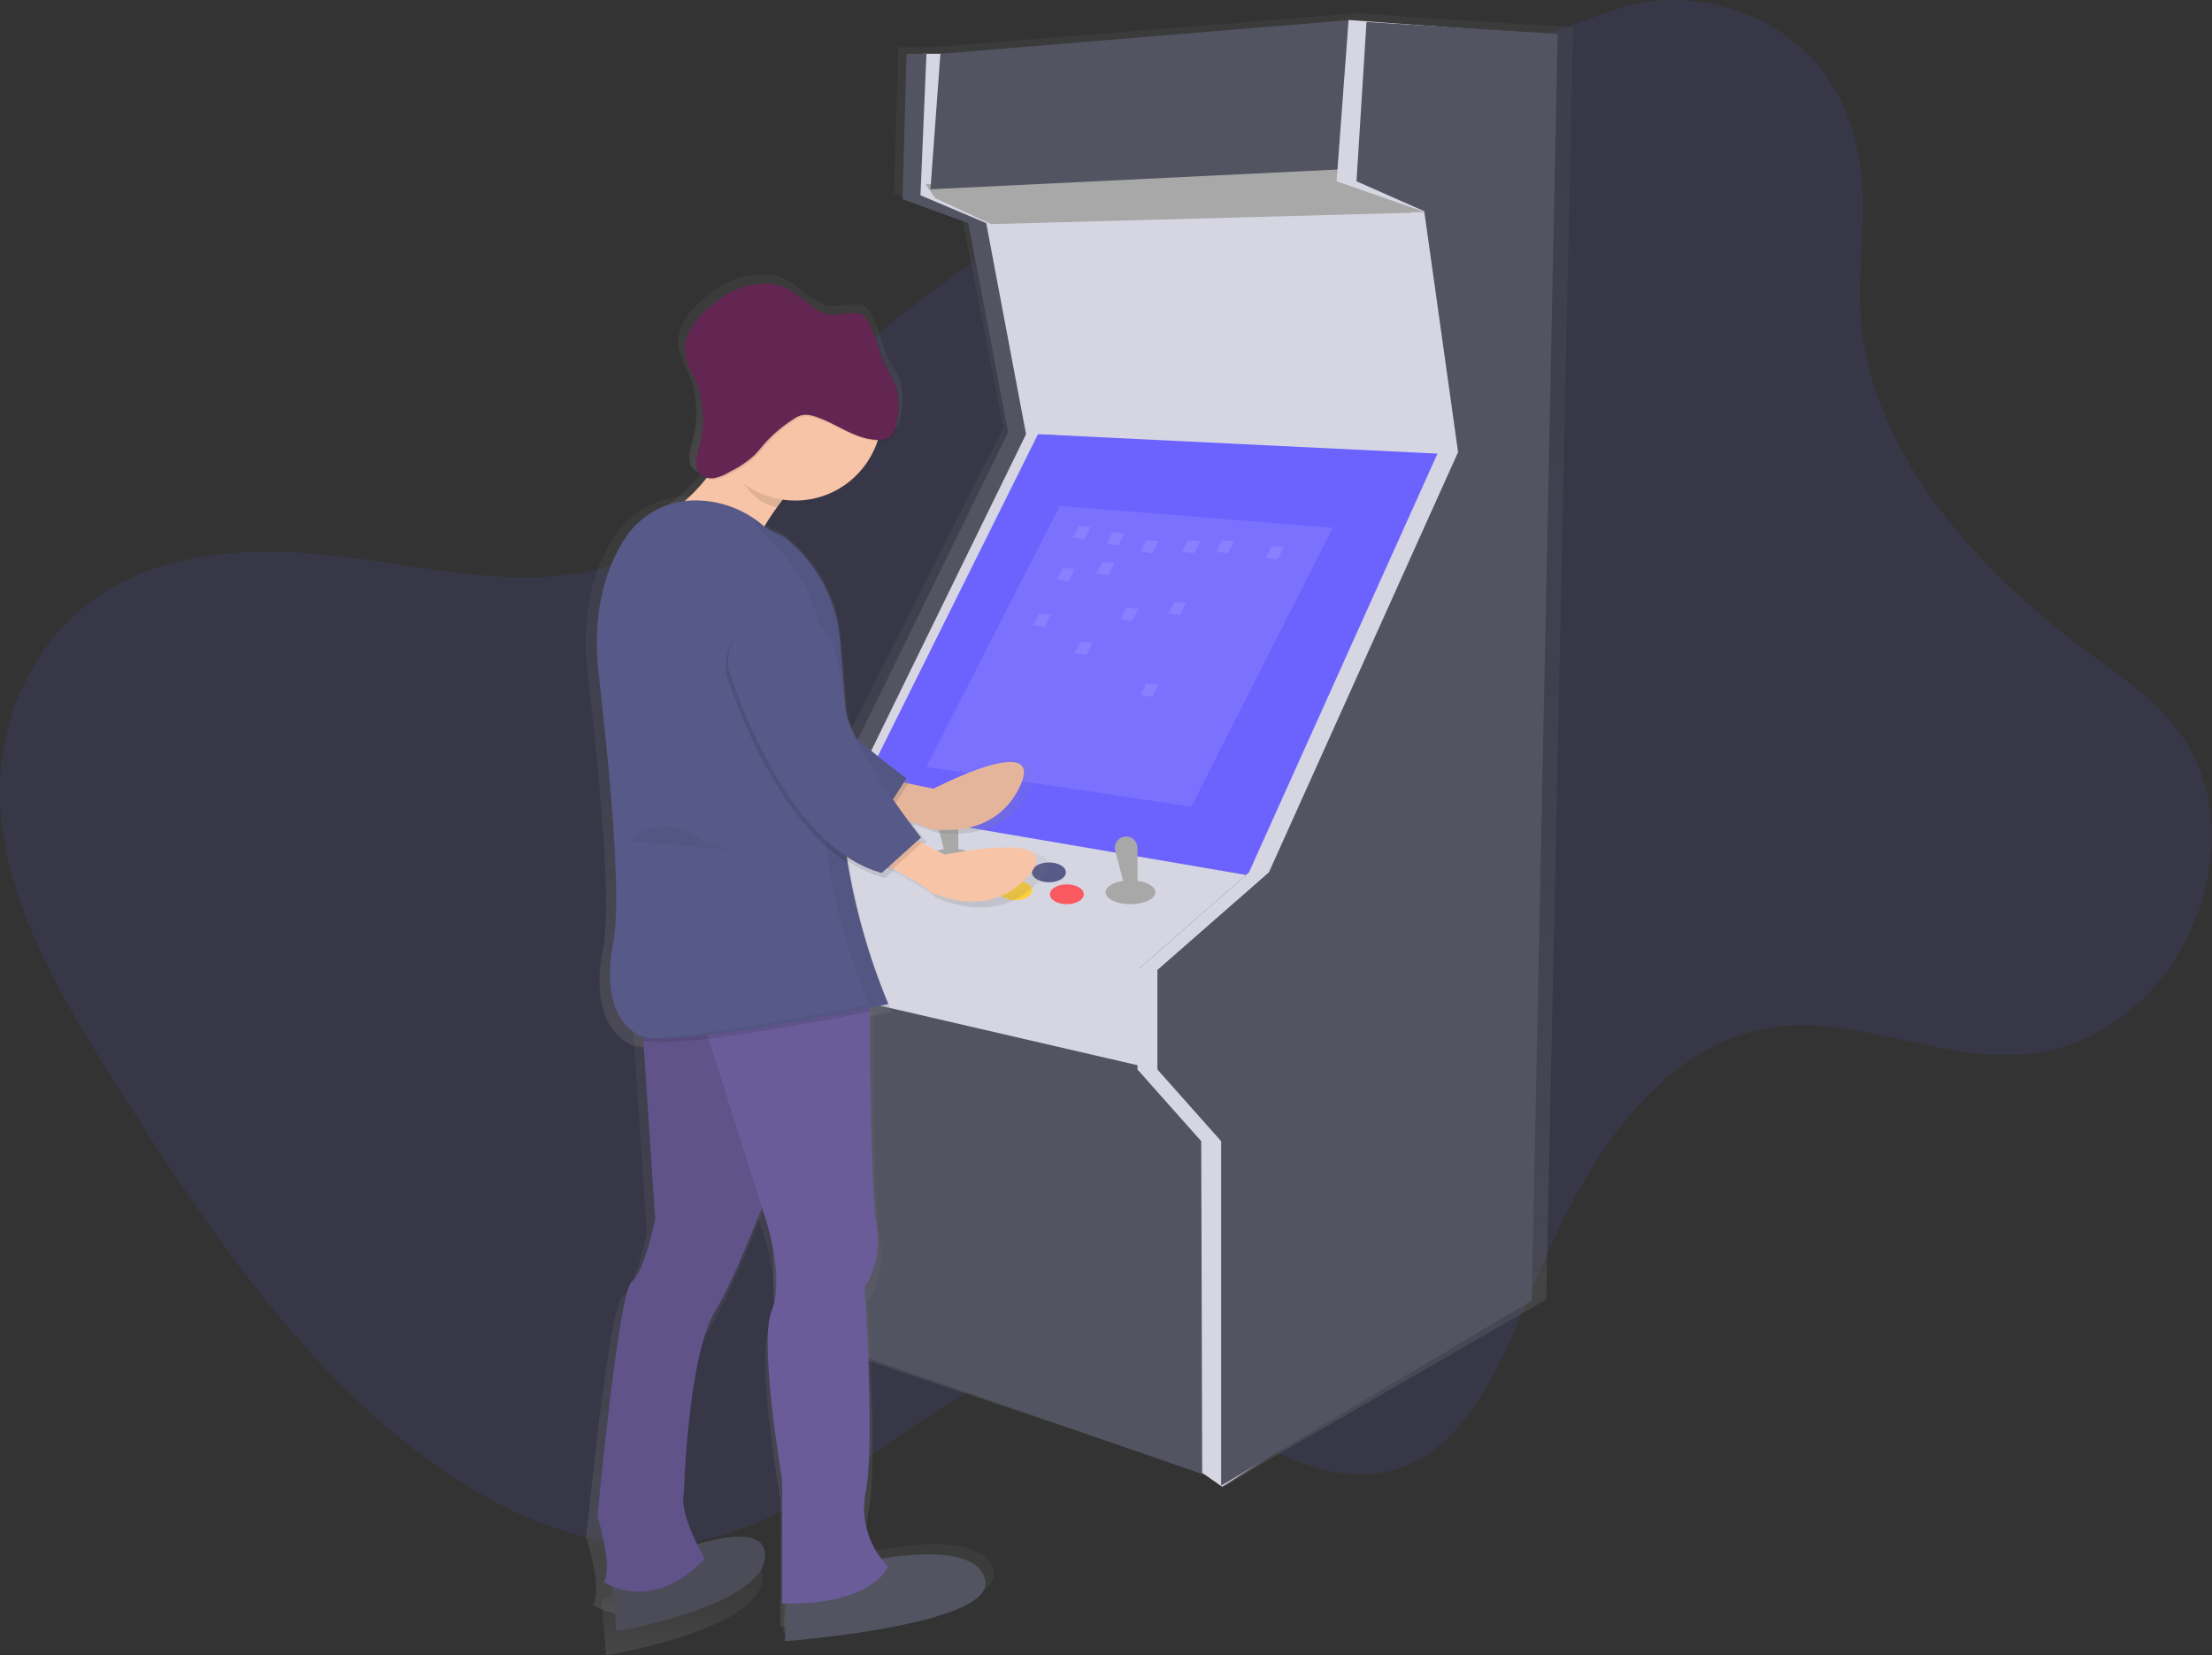 <svg id="Layer_1" data-name="Layer 1" xmlns="http://www.w3.org/2000/svg" xmlns:xlink="http://www.w3.org/1999/xlink" viewBox="0 0 343.19 256.77"><rect x="0" y="0" width="343.19" height="256.77" fill="#333333" stroke="none"/><defs><style>.cls-1,.cls-6{fill:#6c63ff;}.cls-1,.cls-36,.cls-7{opacity:0.1;}.cls-1,.cls-33,.cls-35,.cls-36,.cls-37{isolation:isolate;}.cls-2{fill:url(#linear-gradient);}.cls-3{fill:#535461;}.cls-4{fill:#d6d6e3;}.cls-5{fill:#a8a8a8;}.cls-8{fill:#fff;}.cls-9{fill:#575988;}.cls-10{fill:#fa595f;}.cls-11{fill:#ffd037;}.cls-12{fill:url(#linear-gradient-2);}.cls-13,.cls-35{opacity:0.08;}.cls-14{fill:url(#linear-gradient-4);}.cls-15{fill:url(#linear-gradient-5);}.cls-16,.cls-33,.cls-37{opacity:0.05;}.cls-17{fill:url(#linear-gradient-7);}.cls-18{fill:url(#linear-gradient-9);}.cls-19{fill:url(#linear-gradient-10);}.cls-20{fill:url(#linear-gradient-12);}.cls-21{fill:url(#linear-gradient-13);}.cls-22{fill:url(#linear-gradient-14);}.cls-23{fill:url(#linear-gradient-15);}.cls-24{fill:url(#linear-gradient-16);}.cls-25{fill:url(#linear-gradient-17);}.cls-26{fill:url(#linear-gradient-18);}.cls-27{fill:url(#linear-gradient-19);}.cls-28{fill:url(#linear-gradient-20);}.cls-29{fill:url(#linear-gradient-21);}.cls-30{fill:url(#linear-gradient-22);}.cls-31{fill:url(#linear-gradient-23);}.cls-32{fill:url(#linear-gradient-24);}.cls-33{fill:url(#linear-gradient-25);}.cls-34{fill:#f7c4a7;}.cls-38{fill:#6a5c99;}.cls-39{fill:#632652;}</style><linearGradient id="linear-gradient" x1="253.15" y1="19.57" x2="253.15" y2="248.15" gradientTransform="matrix(1, 0, 0, -1, -44.49, 270.17)" gradientUnits="userSpaceOnUse"><stop offset="0" stop-color="gray" stop-opacity="0.25"/><stop offset="0.54" stop-color="gray" stop-opacity="0.12"/><stop offset="1" stop-color="gray" stop-opacity="0.1"/></linearGradient><linearGradient id="linear-gradient-2" x1="224.55" y1="120.83" x2="224.55" y2="131.63" xlink:href="#linear-gradient"/><linearGradient id="linear-gradient-4" x1="215.12" y1="123.05" x2="215.12" y2="128.79" xlink:href="#linear-gradient"/><linearGradient id="linear-gradient-5" x1="198.84" y1="121.91" x2="198.84" y2="158.42" xlink:href="#linear-gradient"/><linearGradient id="linear-gradient-7" x1="182.47" y1="-6.6" x2="182.47" y2="8.47" xlink:href="#linear-gradient"/><linearGradient id="linear-gradient-9" x1="214.54" y1="-3.16" x2="214.54" y2="10.65" xlink:href="#linear-gradient"/><linearGradient id="linear-gradient-10" x1="183.32" y1="-0.29" x2="183.32" y2="101.9" xlink:href="#linear-gradient"/><linearGradient id="linear-gradient-12" x1="199.13" y1="-2.15" x2="199.13" y2="95.44" xlink:href="#linear-gradient"/><linearGradient id="linear-gradient-13" x1="190.54" y1="164.83" x2="190.54" y2="186.93" xlink:href="#linear-gradient"/><linearGradient id="linear-gradient-14" x1="193.37" y1="87.06" x2="193.37" y2="101.9" xlink:href="#linear-gradient"/><linearGradient id="linear-gradient-15" x1="191.3" y1="87.68" x2="191.3" y2="173.17" xlink:href="#linear-gradient"/><linearGradient id="linear-gradient-16" x1="198.49" y1="115.58" x2="198.49" y2="155.22" xlink:href="#linear-gradient"/><linearGradient id="linear-gradient-17" x1="196.84" y1="172.06" x2="196.84" y2="185.67" xlink:href="#linear-gradient"/><linearGradient id="linear-gradient-18" x1="155.39" y1="205" x2="155.39" y2="232.51" gradientTransform="matrix(1, 0, 0, -1, -32.18, 282)" xlink:href="#linear-gradient"/><linearGradient id="linear-gradient-19" x1="199.52" y1="176.5" x2="199.52" y2="207.4" xlink:href="#linear-gradient"/><linearGradient id="linear-gradient-20" x1="199.3" y1="176.71" x2="199.3" y2="207.61" xlink:href="#linear-gradient"/><linearGradient id="linear-gradient-21" x1="195.73" y1="87.69" x2="195.73" y2="170.14" xlink:href="#linear-gradient"/><linearGradient id="linear-gradient-22" x1="226.19" y1="109.42" x2="226.19" y2="120.02" xlink:href="#linear-gradient"/><linearGradient id="linear-gradient-23" x1="216.83" y1="114.66" x2="216.83" y2="120.02" xlink:href="#linear-gradient"/><linearGradient id="linear-gradient-24" x1="204.68" y1="113.98" x2="204.68" y2="155.85" xlink:href="#linear-gradient"/><linearGradient id="linear-gradient-25" x1="184.61" y1="117" x2="184.61" y2="121.38" xlink:href="#linear-gradient"/></defs><title>what-3</title><path class="cls-1" d="M321,70.61c2.25,21.44,19.77,39.4,36.32,51.45,5.53,4,11.51,8.19,15,14.83,4.27,8.09,3.52,17.64.78,24.89-5,13.21-16.12,21.62-29,21.88-11.13.23-23-5.21-34.09-4.59-18.51,1-30.68,18.59-38.55,37.19-5.56,13.16-10.95,28.54-23.32,31.82-8.71,2.31-19-2.23-27.75-9.13-4.21-3.34-8.36-7.32-13-8.78a17.72,17.72,0,0,0-8-.38c-23.64,3.42-39.25,28.1-63.3,29.84-16.25,1.19-34-8.62-48.63-22.55S61,205.33,49.73,187.46c-8-12.69-16.19-26.61-17.4-41.06-1.3-15.29,5.87-28.13,16-34.5s22.86-7.1,35.44-5.73c15.74,1.71,32.54,6.45,46.14.37C139.16,102.4,145.83,93.66,153,86c12.05-12.73,26.07-22.67,40.14-32.35,13.47-9.27,27.18-18.43,42.63-23.48,10.95-3.59,22.58-2.38,33.83-4.46C277,24.4,283.07,20.19,290.77,20c9.49-.24,21.2,3.84,27.15,15.88C323.59,47.32,319.84,59.23,321,70.61Z" transform="translate(-32.18 -20)"/><path class="cls-2" d="M276.23,24.2l-21.1-1.28-12.21-.87v0h-.32v0L177,27.3h-5.45L170.87,50l10.57,3.72,6.4,32.59L158.71,144,141.1,157.34v12.72l10.57,10.25.64,46.86,3.2.62v-.5l1.61.31v.19l62.53,21,2.63,1.78,5.5-3.43,44.3-25.59ZM209,169.79h0l17.14-14.52h0Zm-59.41,6,4.63,4.5v.28Z" transform="translate(-32.18 -20)"/><polygon class="cls-3" points="125.83 161.26 188.22 177.01 178.96 166.51 173.7 160.02 119.03 149.21 116.56 151.37 125.83 161.26"/><polygon class="cls-4" points="116.56 151.37 178.03 165.58 178.34 150.76 160.73 143.96 125.52 138.09 115.32 138.09 116.56 151.37"/><polygon class="cls-4" points="161.04 67.35 223.75 71.37 223.75 59.63 219.42 33.37 217.26 31.52 154.55 33.37 161.04 67.35"/><polygon class="cls-4" points="146.21 8.35 143.12 8.35 142.5 30.9 152.7 34.61 158.88 67.04 130.77 124.5 113.78 137.78 113.78 150.45 123.97 160.64 124.59 207.28 127.68 207.9 127.06 161.57 116.87 150.76 116.56 137.78 132.93 124.81 161.66 67.35 155.48 34.61 145.29 30.29 146.21 8.35 146.21 8.35"/><polygon class="cls-3" points="143.74 8.35 140.65 8.35 140.03 30.9 150.23 34.61 156.41 67.04 128.3 124.5 111.31 137.78 111.31 150.45 121.5 160.64 122.12 207.28 125.21 207.9 124.59 161.57 114.4 150.76 114.09 137.78 131.08 124.81 159.19 67.35 153.01 34.61 142.81 30.29 143.74 8.35 143.74 8.35"/><polygon class="cls-5" points="143.59 28.59 145.13 30.75 153.78 34.76 222.36 32.91 215.72 30.9 208.61 27.81 209.54 25.34 143.59 28.59"/><polygon class="cls-6" points="132 125.73 194.71 135.93 207.37 109.05 224.67 70.44 161.04 67.35 132 125.73"/><g class="cls-7"><polygon class="cls-8" points="164.44 78.47 206.76 81.87 184.82 125.12 143.74 118.94 164.44 78.47"/></g><g class="cls-7"><polygon class="cls-8" points="167.36 81.61 169.22 81.77 168.26 83.67 166.44 83.4 167.36 81.61"/></g><g class="cls-7"><polygon class="cls-8" points="167.66 99.53 169.53 99.68 168.57 101.59 166.75 101.32 167.66 99.53"/></g><g class="cls-7"><polygon class="cls-8" points="177.86 83.78 179.73 83.93 178.76 85.83 176.95 85.56 177.86 83.78"/></g><g class="cls-7"><polygon class="cls-8" points="197.32 84.7 199.19 84.86 198.22 86.76 196.41 86.49 197.32 84.7"/></g><g class="cls-7"><polygon class="cls-8" points="171.06 87.17 172.93 87.33 171.97 89.23 170.15 88.96 171.06 87.17"/></g><g class="cls-7"><polygon class="cls-8" points="177.86 106.02 179.73 106.17 178.76 108.08 176.95 107.8 177.86 106.02"/></g><g class="cls-7"><polygon class="cls-8" points="161.18 95.21 163.05 95.36 162.08 97.26 160.27 96.99 161.18 95.21"/></g><g class="cls-7"><polygon class="cls-8" points="189.6 83.78 191.47 83.93 190.5 85.83 188.69 85.56 189.6 83.78"/></g><g class="cls-7"><polygon class="cls-8" points="174.77 94.28 176.64 94.43 175.67 96.34 173.86 96.06 174.77 94.28"/></g><g class="cls-7"><polygon class="cls-8" points="172.61 82.54 174.48 82.69 173.51 84.6 171.7 84.33 172.61 82.54"/></g><g class="cls-7"><polygon class="cls-8" points="182.18 93.35 184.05 93.5 183.09 95.41 181.27 95.14 182.18 93.35"/></g><g class="cls-7"><polygon class="cls-8" points="184.35 83.78 186.22 83.93 185.25 85.83 183.44 85.56 184.35 83.78"/></g><g class="cls-7"><polygon class="cls-8" points="164.88 88.1 166.75 88.25 165.79 90.16 163.97 89.89 164.88 88.1"/></g><polygon class="cls-4" points="115.32 138.09 176.48 150.45 193.33 135.71 132.16 125.27 115.32 138.09"/><polygon class="cls-3" points="126.75 159.71 126.75 207.9 187.3 228.91 188.22 178.87 185.75 174.21 174.63 171.45 126.75 159.71"/><ellipse class="cls-9" cx="134.63" cy="129.75" rx="2.63" ry="1.54"/><ellipse class="cls-10" cx="136.79" cy="133.15" rx="2.63" ry="1.54"/><ellipse class="cls-11" cx="129.38" cy="132.22" rx="2.63" ry="1.54"/><ellipse class="cls-9" cx="162.74" cy="135.31" rx="2.63" ry="1.54"/><ellipse class="cls-11" cx="157.49" cy="138.09" rx="2.63" ry="1.54"/><ellipse class="cls-5" cx="147.6" cy="133.46" rx="3.86" ry="1.85"/><ellipse class="cls-10" cx="165.52" cy="138.71" rx="2.63" ry="1.54"/><path class="cls-5" d="M180.86,153.15H179l-1.6-6.15a1.76,1.76,0,0,1,1.26-2.14,2.12,2.12,0,0,1,.44-.05h0a1.75,1.75,0,0,1,1.75,1.75Z" transform="translate(-32.18 -20)"/><ellipse class="cls-5" cx="175.4" cy="138.4" rx="3.86" ry="1.85"/><path class="cls-5" d="M208.66,158.09h-1.85l-1.6-6.15a1.75,1.75,0,0,1,1.26-2.13,1.61,1.61,0,0,1,.44-.06h0a1.75,1.75,0,0,1,1.75,1.75Z" transform="translate(-32.18 -20)"/><polygon class="cls-3" points="145.9 8.35 209.54 3.1 207.99 26.27 144.36 29.36 145.9 8.35"/><polygon class="cls-4" points="209.23 3.1 238.57 5.26 234.56 201.72 189.61 230.61 186.52 228.44 186.37 177.01 176.48 165.89 176.48 150.45 193.78 135.31 223.13 70.13 218.96 32.91 221.12 32.91 207.37 28.12 209.23 3.1"/><polygon class="cls-3" points="212.01 3.41 241.66 5.26 237.65 201.72 189.46 230.45 189.46 177.01 179.57 165.89 179.57 150.45 196.87 135.31 226.22 70.13 220.97 32.76 210.46 28.12 212.01 3.41"/><path class="cls-12" d="M192,142.43c-4.32,9-15,6.63-15,6.63-.55-.5-4-1.36-6.6-1.95-1.67-.38-3-.64-3-.64l3.65-5.1,2.74.57,4.09.84S196.35,133.47,192,142.43Z" transform="translate(-32.18 -20)"/><g class="cls-13"><path class="cls-12" d="M192,142.43c-4.32,9-15,6.63-15,6.63-.55-.5-4-1.36-6.6-1.95-1.67-.38-3-.64-3-.64l3.65-5.1,2.74.57,4.09.84S196.35,133.47,192,142.43Z" transform="translate(-32.18 -20)"/></g><g class="cls-7"><path class="cls-14" d="M173.84,141.94l-3.4,5.18c-1.68-.38-3-.65-3-.65l3.66-5.09Z" transform="translate(-32.18 -20)"/></g><path class="cls-15" d="M135.85,123.42s15.93,24.89,33,24.84l4.64-7.11s-15.61-11.15-17.69-17a55.59,55.59,0,0,0-4-8c-5.18-8.9-19.16-3.08-16.09,6.7C135.72,123.05,135.79,123.23,135.85,123.42Z" transform="translate(-32.18 -20)"/><g class="cls-16"><path class="cls-15" d="M135.85,123.42s15.93,24.89,33,24.84l4.64-7.11s-15.61-11.15-17.69-17a55.59,55.59,0,0,0-4-8c-5.18-8.9-19.16-3.08-16.09,6.7C135.72,123.05,135.79,123.23,135.85,123.42Z" transform="translate(-32.18 -20)"/></g><path class="cls-17" d="M125.48,268.12l.74,8.65s24.47-4.07,24.26-12.2S125.48,268.12,125.48,268.12Z" transform="translate(-32.18 -20)"/><g class="cls-7"><path class="cls-17" d="M125.48,268.12l.74,8.65s24.47-4.07,24.26-12.2S125.48,268.12,125.48,268.12Z" transform="translate(-32.18 -20)"/></g><path class="cls-18" d="M154.11,265.83l-.42,7.5s34-2.5,32.69-9.58-19.23-3.13-19.23-3.13Z" transform="translate(-32.18 -20)"/><path class="cls-19" d="M154.54,197.46s-2,5.56-4.57,11.93c-2.46,6.1-5.42,13-7.61,16.42-4.49,7.08-5.13,29-5.13,29-.85,3.54,3.42,10.42,3.42,10.42-8.55,9-16.45,3.75-16.45,3.75,1.49-2.7-1.07-10.42-1.07-10.42s3.42-35.64,5.56-37.31,3.84-10,3.84-10l-1.91-28.33-.44-6.49,18.38-8.13,1.32,6.46,1.32,6.4Z" transform="translate(-32.18 -20)"/><g class="cls-7"><path class="cls-19" d="M154.54,197.46s-2,5.56-4.57,11.93c-2.46,6.1-5.42,13-7.61,16.42-4.49,7.08-5.13,29-5.13,29-.85,3.54,3.42,10.42,3.42,10.42-8.55,9-16.45,3.75-16.45,3.75,1.49-2.7-1.07-10.42-1.07-10.42s3.42-35.64,5.56-37.31,3.84-10,3.84-10l-1.91-28.33-.44-6.49,18.38-8.13,1.32,6.46,1.32,6.4Z" transform="translate(-32.18 -20)"/></g><path class="cls-20" d="M170.56,266.45c-3.84,6.67-17.29,5.84-17.29,5.84v-19.6s-3.85-21.88-1.71-26.87-.86-14.17-.86-14.17L150,209.4l-8.72-26.88-2.52-7.79h28.84v3.5c0,8.34.21,29,1.06,33.81a13.57,13.57,0,0,1-1.92,10s1.71,24.59.21,32.3A13.05,13.05,0,0,0,170.56,266.45Z" transform="translate(-32.18 -20)"/><path class="cls-21" d="M146.85,83.24s-4.49,12.09-13.47,16.47,14.75,5.63,14.75,5.63a41.84,41.84,0,0,1,12.6-15.64Z" transform="translate(-32.18 -20)"/><g class="cls-7"><path class="cls-22" d="M167.58,178.25c-3.57.69-9.9,1.87-16.39,2.89-3.39.54-6.83,1-9.94,1.39-4.78.55-8.78.79-10.63.35l-.44-6.48,18.37-8.13,1.33,6.46h17.69S167.57,176.08,167.58,178.25Z" transform="translate(-32.18 -20)"/></g><path class="cls-23" d="M170.56,177s-36.11,7.29-40.59,5-5.56-8.13-4.28-14.59,0-22.51-2.35-42.94c-1.18-10.28,1.42-17.19,4.31-21.5a13.7,13.7,0,0,1,11.43-6,17.33,17.33,0,0,1,10.77,3.71,7.92,7.92,0,0,0,2.56,1.51,8.25,8.25,0,0,1,2.47,1.63,22.77,22.77,0,0,1,7.8,15.11c.37,3.88.77,8.77,1,13.71a111.56,111.56,0,0,1-.13,12.67,41.4,41.4,0,0,0,.44,9.24A100.54,100.54,0,0,0,170.56,177Z" transform="translate(-32.18 -20)"/><g class="cls-7"><path class="cls-24" d="M164,154.59c-13.11-8-19.88-30.29-19.88-30.29a5.43,5.43,0,0,0,0-.57c-.3-10.23,14.77-12.21,17.33-2.27a54.45,54.45,0,0,1,1.69,8.78,9.25,9.25,0,0,0,.57,2.43,109.29,109.29,0,0,1-.13,12.67A41.49,41.49,0,0,0,164,154.59Z" transform="translate(-32.18 -20)"/></g><g class="cls-7"><path class="cls-25" d="M144.6,90.44c2.13,3.52,3.82,7.07,8.15,7.67A39.14,39.14,0,0,1,160.09,91l-13.9-6.46S147,86.7,144.6,90.44Z" transform="translate(-32.18 -20)"/></g><ellipse class="cls-26" cx="123.22" cy="63.24" rx="14.1" ry="13.76"/><g class="cls-7"><path class="cls-27" d="M169.33,87.56a2.92,2.92,0,0,0,1.66-.44,3.33,3.33,0,0,0,1-2.18,11.07,11.07,0,0,0,0-5.77,33.05,33.05,0,0,0-1.81-3.43c-1.26-2.52-1.49-5.56-3.3-7.75-1.12-1.37-5.09,0-6.74-.69-3.56-1.49-5.1-4.53-9-4.52a14.26,14.26,0,0,0-4.21.52A15.17,15.17,0,0,0,142.31,66c-2.47,1.92-4.89,4.56-4.67,7.64.14,2,1.34,3.7,2.05,5.54a15.87,15.87,0,0,1,.11,9.76c-.36,1.36-.78,3,.19,4a2.81,2.81,0,0,0,2.47.7,8.42,8.42,0,0,0,2.47-1,17,17,0,0,0,3.92-2.57c.75-.72,1.35-1.57,2.06-2.32A22.91,22.91,0,0,1,155.57,84c1.37-.82,2.78-.3,4.22.23C162.94,85.43,165.86,87.62,169.33,87.56Z" transform="translate(-32.18 -20)"/></g><path class="cls-28" d="M169.12,87.35a2.94,2.94,0,0,0,1.66-.44,3.32,3.32,0,0,0,1-2.18,11,11,0,0,0,0-5.77,31.15,31.15,0,0,0-1.8-3.43c-1.27-2.52-1.49-5.56-3.3-7.75-1.13-1.37-4.88.21-6.53-.48-3.56-1.5-5.32-4.74-9.19-4.73a14.22,14.22,0,0,0-4.21.52,15.06,15.06,0,0,0-4.69,2.66c-2.47,1.92-4.89,4.55-4.67,7.64.14,2,1.34,3.7,2,5.54a15.94,15.94,0,0,1,.11,9.76c-.36,1.36-.78,3,.19,4a2.79,2.79,0,0,0,2.47.7,8.53,8.53,0,0,0,2.47-1,17,17,0,0,0,3.92-2.57c.75-.72,1.35-1.57,2.05-2.32a23.24,23.24,0,0,1,4.67-3.71c1.37-.82,2.78-.3,4.21.23C162.73,85.22,165.65,87.41,169.12,87.35Z" transform="translate(-32.18 -20)"/><g class="cls-16"><path class="cls-29" d="M164,154.59a41.34,41.34,0,0,1-.44-9.23,109.31,109.31,0,0,0,.13-12.67c-.19-4.94-.58-9.83-.95-13.71a22.74,22.74,0,0,0-7.83-15.12,7.72,7.72,0,0,0-2.47-1.63,8.13,8.13,0,0,1-2.56-1.51c-3-2.42.83,2.29,1.82,3.14A22.73,22.73,0,0,1,159.47,119c.37,3.88.76,8.77,1,13.71a114,114,0,0,1-.13,12.67,41.34,41.34,0,0,0,.43,9.23A100.69,100.69,0,0,0,167.35,177s-24.18,4.88-35.43,5.4c8.82.62,38.63-5.4,38.63-5.4A100.82,100.82,0,0,1,164,154.59Z" transform="translate(-32.18 -20)"/></g><path class="cls-30" d="M193.43,156.61c-6.63,7.5-16.24,2.5-16.24,2.5-.39-.63-3.48-2.35-5.83-3.6-1.51-.8-2.72-1.4-2.72-1.4l4.92-4L176,151.4l3.71,1.88S200.06,149.11,193.43,156.61Z" transform="translate(-32.18 -20)"/><g class="cls-7"><path class="cls-31" d="M176,151.4l-4.68,4.11c-1.51-.8-2.72-1.4-2.72-1.4l4.92-4Z" transform="translate(-32.18 -20)"/></g><path class="cls-32" d="M144.5,123.68s8.54,28.14,25,32.51l6.41-5.62s-12-14.81-12.41-21a54.25,54.25,0,0,0-1.69-8.78c-2.56-9.93-17.63-8-17.34,2.28Z" transform="translate(-32.18 -20)"/><path class="cls-33" d="M127.94,151.09s5.56-4.38,10.68-1,12.61,2.92,13.68,3.12" transform="translate(-32.18 -20)"/><path class="cls-34" d="M190.41,142c-4.12,8.74-14.24,6.49-14.24,6.49-.53-.5-3.8-1.33-6.28-1.9-1.6-.37-2.86-.62-2.86-.62l3.48-5,2.6.55,3.89.82S194.54,133.23,190.41,142Z" transform="translate(-32.18 -20)"/><path class="cls-35" d="M190.41,142c-4.12,8.74-14.24,6.49-14.24,6.49-.53-.5-3.8-1.33-6.28-1.9-1.6-.37-2.86-.62-2.86-.62l3.48-5,2.6.55,3.89.82S194.54,133.23,190.41,142Z" transform="translate(-32.18 -20)"/><path class="cls-36" d="M173.11,141.49l-3.22,5c-1.6-.37-2.86-.62-2.86-.62l3.48-5Z" transform="translate(-32.18 -20)"/><path class="cls-9" d="M137,123.42s15.16,24.3,31.39,24.23l4.42-6.92s-14.86-10.88-16.84-16.55a54.07,54.07,0,0,0-3.83-7.83c-4.94-8.68-18.23-3-15.31,6.54C136.85,123.06,136.9,123.24,137,123.42Z" transform="translate(-32.18 -20)"/><path class="cls-37" d="M137,123.42s15.16,24.3,31.39,24.23l4.42-6.92s-14.86-10.88-16.84-16.55a54.07,54.07,0,0,0-3.83-7.83c-4.94-8.68-18.23-3-15.31,6.54C136.85,123.06,136.9,123.24,137,123.42Z" transform="translate(-32.18 -20)"/><path class="cls-3" d="M127.09,264.61l.71,8.43s23.29-4,23.08-11.89S127.09,264.61,127.09,264.61Z" transform="translate(-32.18 -20)"/><path class="cls-36" d="M127.09,264.61l.71,8.43s23.29-4,23.08-11.89S127.09,264.61,127.09,264.61Z" transform="translate(-32.18 -20)"/><path class="cls-3" d="M154.34,267.25l-.4,7.32s32.33-2.44,31.11-9.35-18.3-3.05-18.3-3.05Z" transform="translate(-32.18 -20)"/><path class="cls-38" d="M154.75,195.67s-1.91,5.41-4.35,11.63c-2.34,5.95-5.16,12.64-7.24,16-4.26,6.92-4.88,28.27-4.88,28.27-.81,3.46,3.25,10.17,3.25,10.17-8.13,8.74-15.65,3.66-15.65,3.66,1.42-2.65-1-10.17-1-10.17s3.25-34.78,5.29-36.4,3.66-9.76,3.66-9.76L132,181.44l-.42-6.31,17.49-7.94,1.27,6.31,1.23,6.24Z" transform="translate(-32.18 -20)"/><path class="cls-36" d="M154.75,195.67s-1.91,5.41-4.35,11.63c-2.34,5.95-5.16,12.64-7.24,16-4.26,6.92-4.88,28.27-4.88,28.27-.81,3.46,3.25,10.17,3.25,10.17-8.13,8.74-15.65,3.66-15.65,3.66,1.42-2.65-1-10.17-1-10.17s3.25-34.78,5.29-36.4,3.66-9.76,3.66-9.76L132,181.44l-.42-6.31,17.49-7.94,1.27,6.31,1.23,6.24Z" transform="translate(-32.18 -20)"/><path class="cls-38" d="M170,263c-3.66,6.51-16.47,5.69-16.47,5.69V249.55s-3.66-21.35-1.63-26.23-.81-13.83-.81-13.83l-.69-2.19-8.3-26.21-2.4-7.59h27.45v3.42c0,8.13.2,28.3,1,33a13.46,13.46,0,0,1-1.83,9.76s1.63,24,.21,31.51A12.91,12.91,0,0,0,170,263Z" transform="translate(-32.18 -20)"/><path class="cls-34" d="M147.43,84.22s-4.27,11.8-12.82,16.07,14,5.49,14,5.49a40.61,40.61,0,0,1,12-15.25Z" transform="translate(-32.18 -20)"/><path class="cls-36" d="M167.16,176.92c-3.4.66-9.42,1.82-15.6,2.82-3.23.53-6.5,1-9.46,1.36-4.55.54-8.36.76-10.12.34l-.42-6.32,17.49-7.93,1.28,6.31h16.84S167.15,174.8,167.16,176.92Z" transform="translate(-32.18 -20)"/><path class="cls-9" d="M170,175.73s-34.37,7.1-38.64,4.88-5.28-7.94-4.06-14.24,0-22-2.24-41.89c-1.13-10,1.36-16.77,4.1-21A13,13,0,0,1,140,97.62a16.21,16.21,0,0,1,10.25,3.62,7.7,7.7,0,0,0,2.44,1.47,7.57,7.57,0,0,1,2.34,1.59,22.38,22.38,0,0,1,7.44,14.75c.36,3.79.73,8.56.91,13.38a110.78,110.78,0,0,1-.12,12.36,41.17,41.17,0,0,0,.42,9A99.54,99.54,0,0,0,170,175.73Z" transform="translate(-32.18 -20)"/><path class="cls-36" d="M163.71,153.84c-12.48-7.78-18.93-29.55-18.93-29.55a5.15,5.15,0,0,0,0-.56c-.28-10,14.06-11.91,16.5-2.22a55.29,55.29,0,0,1,1.61,8.57,9.33,9.33,0,0,0,.54,2.38,110.63,110.63,0,0,1-.12,12.35A41.35,41.35,0,0,0,163.71,153.84Z" transform="translate(-32.18 -20)"/><path class="cls-36" d="M145.29,91.24c2,3.44,3.64,6.9,7.76,7.49a37.26,37.26,0,0,1,7-7l-13.22-6.31S147.58,87.6,145.29,91.24Z" transform="translate(-32.18 -20)"/><circle class="cls-34" cx="123.39" cy="64.22" r="13.42"/><path class="cls-36" d="M168.83,88.43a2.75,2.75,0,0,0,1.58-.43,3.26,3.26,0,0,0,1-2.13,11.07,11.07,0,0,0,0-5.63,27.75,27.75,0,0,0-1.72-3.34c-1.2-2.47-1.42-5.42-3.13-7.56-1.08-1.34-4.85,0-6.43-.68-3.39-1.46-4.85-4.42-8.54-4.41a13.33,13.33,0,0,0-4,.51,14.19,14.19,0,0,0-4.46,2.59c-2.36,1.87-4.66,4.45-4.45,7.46.14,1.92,1.28,3.6,2,5.4a15.93,15.93,0,0,1,.11,9.52c-.35,1.33-.75,2.92.17,3.94a2.63,2.63,0,0,0,2.36.68,7.8,7.8,0,0,0,2.37-1,16.06,16.06,0,0,0,3.73-2.51c.71-.7,1.28-1.52,2-2.25A21.45,21.45,0,0,1,155.74,85c1.3-.8,2.64-.31,4,.22C162.75,86.36,165.53,88.49,168.83,88.43Z" transform="translate(-32.18 -20)"/><path class="cls-39" d="M168.63,88.23a2.74,2.74,0,0,0,1.57-.43,3.27,3.27,0,0,0,1-2.13,11.07,11.07,0,0,0,0-5.63,30.14,30.14,0,0,0-1.72-3.34c-1.21-2.47-1.42-5.42-3.14-7.56-1.07-1.34-4.63.21-6.22-.47-3.39-1.46-5.06-4.64-8.74-4.64a13.3,13.3,0,0,0-4,.52,14.08,14.08,0,0,0-4.46,2.59c-2.36,1.87-4.66,4.44-4.45,7.45.14,1.92,1.28,3.6,2,5.41a15.85,15.85,0,0,1,.11,9.52c-.34,1.33-.74,2.92.18,3.94a2.59,2.59,0,0,0,2.36.67,7.48,7.48,0,0,0,2.36-1,15.65,15.65,0,0,0,3.73-2.51c.71-.7,1.28-1.52,2-2.26a21.65,21.65,0,0,1,4.48-3.6c1.3-.8,2.64-.31,4,.22C162.55,86.15,165.32,88.29,168.63,88.23Z" transform="translate(-32.18 -20)"/><path class="cls-37" d="M163.71,153.84a41.73,41.73,0,0,1-.41-9,110.8,110.8,0,0,0,.12-12.36c-.18-4.82-.55-9.59-.91-13.38a22.36,22.36,0,0,0-7.44-14.75,7.77,7.77,0,0,0-2.34-1.6,7.51,7.51,0,0,1-2.44-1.47c-2.89-2.36.78,2.24,1.73,3.07a22.42,22.42,0,0,1,7.45,14.75c.35,3.78.72,8.56.9,13.38a110.8,110.8,0,0,1-.12,12.36,41.17,41.17,0,0,0,.42,9,99.36,99.36,0,0,0,6.3,21.89s-23,4.77-33.71,5.28c8.38.62,36.75-5.28,36.75-5.28A99.54,99.54,0,0,1,163.71,153.84Z" transform="translate(-32.18 -20)"/><path class="cls-34" d="M191.76,155.81c-6.3,7.32-15.44,2.44-15.44,2.44-.37-.62-3.31-2.3-5.56-3.51-1.44-.78-2.59-1.37-2.59-1.37l4.67-3.87,2.37,1.24,3.54,1.82S198.07,148.49,191.76,155.81Z" transform="translate(-32.18 -20)"/><path class="cls-36" d="M175.22,150.73l-4.46,4c-1.43-.78-2.59-1.37-2.59-1.37l4.68-3.86Z" transform="translate(-32.18 -20)"/><path class="cls-9" d="M145.19,123.68s8.13,27.45,23.79,31.72l6.1-5.49s-11.43-14.45-11.81-20.44a55.08,55.08,0,0,0-1.61-8.57c-2.44-9.69-16.78-7.77-16.5,2.21Z" transform="translate(-32.18 -20)"/><path class="cls-37" d="M129.43,150.42s5.29-4.27,10.17-1,12,2.85,13,3" transform="translate(-32.18 -20)"/></svg>